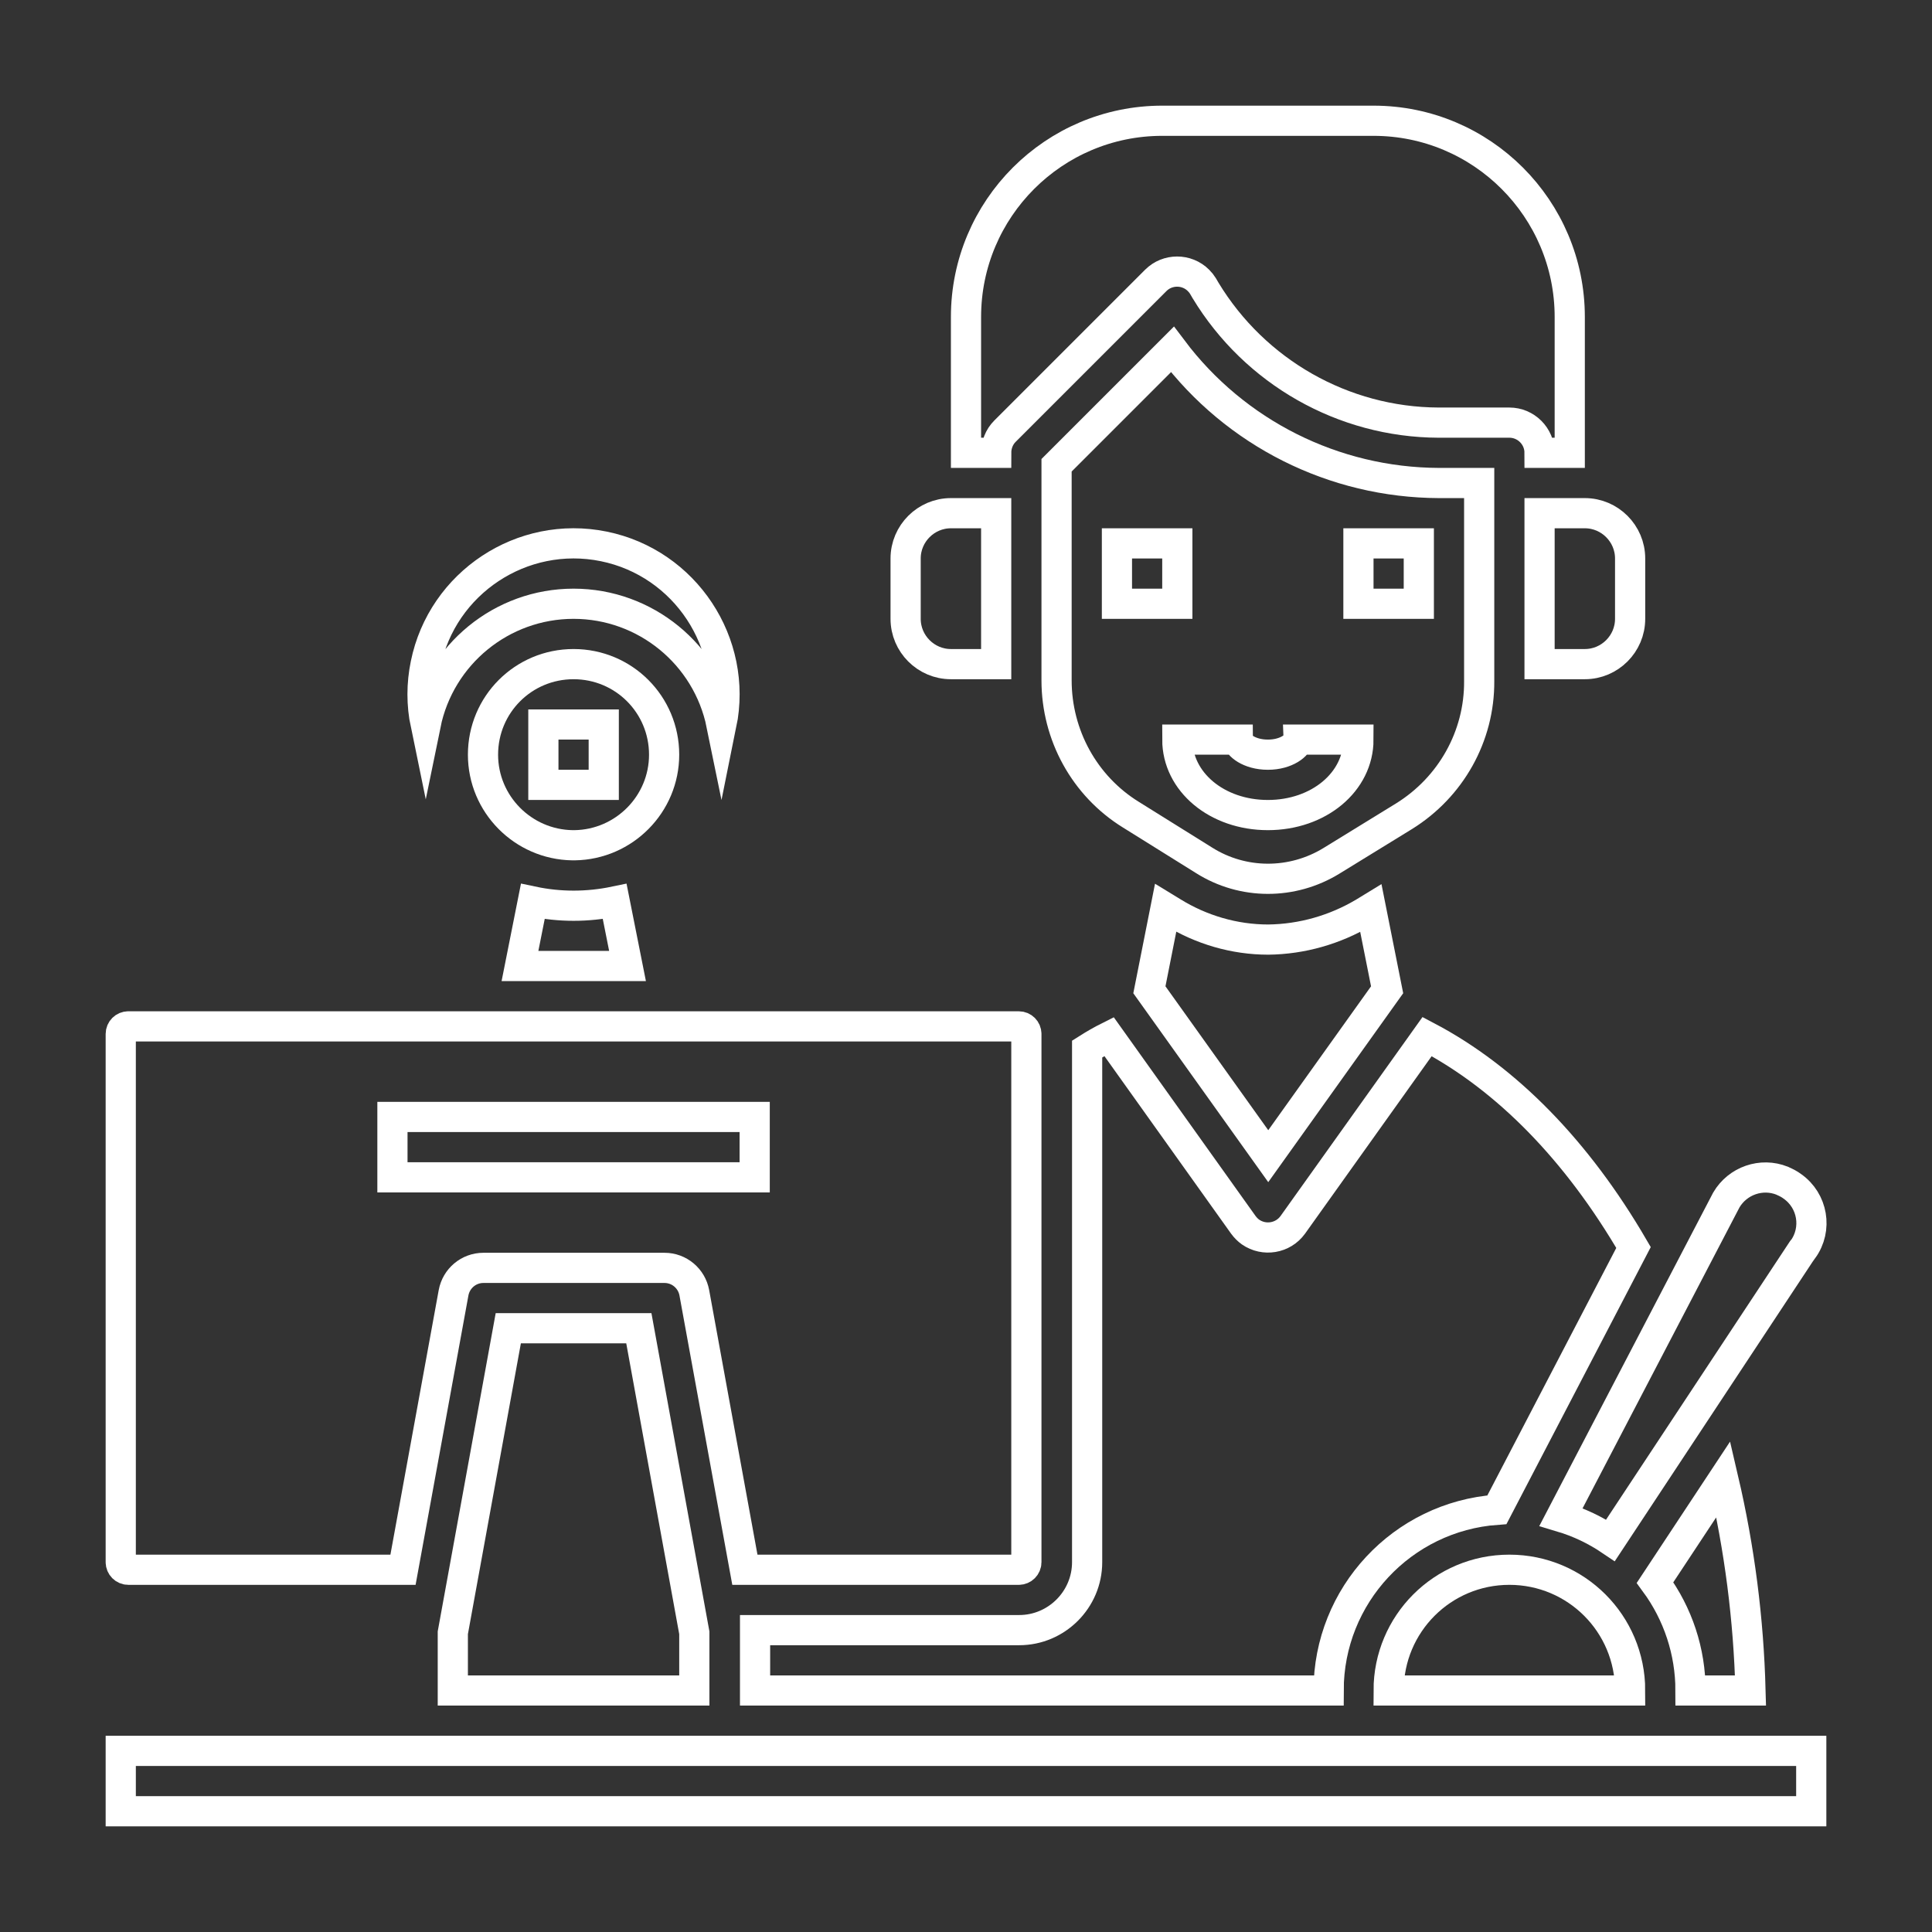 <?xml version="1.0" encoding="utf-8"?>
<!-- Generator: Adobe Illustrator 24.3.0, SVG Export Plug-In . SVG Version: 6.00 Build 0)  -->
<svg version="1.1" id="Layer_1" xmlns:svgjs="http://svgjs.com/svgjs"
	 xmlns="http://www.w3.org/2000/svg" xmlns:xlink="http://www.w3.org/1999/xlink" x="0px" y="0px" viewBox="0 0 512 512"
	 style="enable-background:new 0 0 512 512;" xml:space="preserve">
<rect x="0" y="0" width="512" height="512" fill="#333333" stroke="none"/>
<style type="text/css">
	.st0{fill:none;stroke:#FFFFFF;stroke-width:8;stroke-miterlimit:10;}
</style>
<g>
	<g>
		<path class="st0" d="M336.1,249c-9,0-17.8-2.6-25.4-7.3l-1.8-1.1l-4.3,21.7l31.5,44.1l31.5-44.1l-4.3-21.6l-1.8,1.1
			C353.8,246.4,345,248.9,336.1,249L336.1,249z"/>
		<path class="st0" d="M392,180.5V128h-10.7c-27.8-0.1-53.9-13.2-70.6-35.4L280,123.3v57c0,14.5,7.4,28,19.7,35.6l19.4,12.1
			c10.3,6.5,23.4,6.5,33.8,0.1l19.2-11.8C384.5,208.6,392.1,195.1,392,180.5L392,180.5z M296,160v-16h16v16H296z M336,216
			c-13.5,0-24-8.8-24-20h16c0,1.4,3,4,8,4s8-2.6,8-4h16C360,207.2,349.5,216,336,216z M360,144h16v16h-16V144z"/>
		<path class="st0" d="M408,176h12c6.6,0,12-5.4,12-12v-16c0-6.6-5.4-12-12-12h-12V176z"/>
		<path class="st0" d="M448,448h15.9c-0.5-18.9-2.9-37.6-7.2-56l-18.1,27.4C444.7,427.7,448,437.7,448,448z"/>
		<path class="st0" d="M426.8,408.2l50.8-76.9c0.1-0.1,0.1-0.2,0.2-0.2c3.9-5.4,2.6-12.9-2.8-16.7c-0.8-0.6-1.6-1-2.5-1.4l-0.2-0.1
			c-5.5-2.2-11.8,0-14.8,5.1L413.7,402C418.4,403.4,422.8,405.5,426.8,408.2z"/>
		<path class="st0" d="M378.2,274.7l-35.6,49.9c-2.6,3.6-7.6,4.4-11.2,1.9c-0.7-0.5-1.3-1.1-1.9-1.9l-35.6-49.9
			c-2,1-3.9,2.1-5.8,3.3V414c0,9.9-8.1,18-18,18h-70v16h152c0-25.2,19.5-46.1,44.6-47.9l36.2-69.5C418,305,399.3,285.8,378.2,274.7
			L378.2,274.7z"/>
		<path class="st0" d="M266.3,114.3l40-40c3.1-3.1,8.2-3.1,11.3,0c0.5,0.5,0.9,1,1.2,1.5l0.7,1.2c13.1,21.6,36.5,34.9,61.7,35H400
			c4.4,0,8,3.6,8,8h8V84c0-28.7-23.3-52-52-52h-56c-28.7,0-52,23.3-52,52v36h8C264,117.9,264.8,115.8,266.3,114.3z"/>
		<path class="st0" d="M400,416c-17.7,0-32,14.3-32,32h64C432,430.3,417.7,416,400,416z"/>
		<path class="st0" d="M176,200c0-13.3-10.7-24-24-24s-24,10.7-24,24c0,13.1,10.6,23.8,23.7,24h0.3h0.3
			C165.4,223.8,176,213.1,176,200z M160,208h-16v-16h16V208z"/>
		<path class="st0" d="M141.2,238.9l-3.4,17.1h28.5l-3.4-17.1C155.7,240.4,148.3,240.4,141.2,238.9z"/>
		<path class="st0" d="M134.7,352L120,432.7V448h64v-15.3L169.3,352H134.7z"/>
		<path class="st0" d="M252,176h12v-40h-12c-6.6,0-12,5.4-12,12v16C240,170.6,245.4,176,252,176z"/>
		<path class="st0" d="M32,464h448v16H32V464z"/>
		<path class="st0" d="M34,416h72.8l13.4-73.4c0.7-3.8,4-6.6,7.9-6.6h48c3.9,0,7.2,2.8,7.9,6.6l13.4,73.4H270c1.1,0,2-0.9,2-2V274
			c0-1.1-0.9-2-2-2H34c-1.1,0-2,0.9-2,2v140C32,415.1,32.9,416,34,416z M104,296h96v16h-96V296z"/>
		<path class="st0" d="M152,160c19,0,35.4,13.4,39.2,32c4.4-21.6-9.6-42.8-31.2-47.2c-21.6-4.4-42.8,9.6-47.2,31.2
			c-1.1,5.3-1.1,10.7,0,16C116.6,173.4,133,160,152,160z"/>
	</g>
</g>
</svg>

